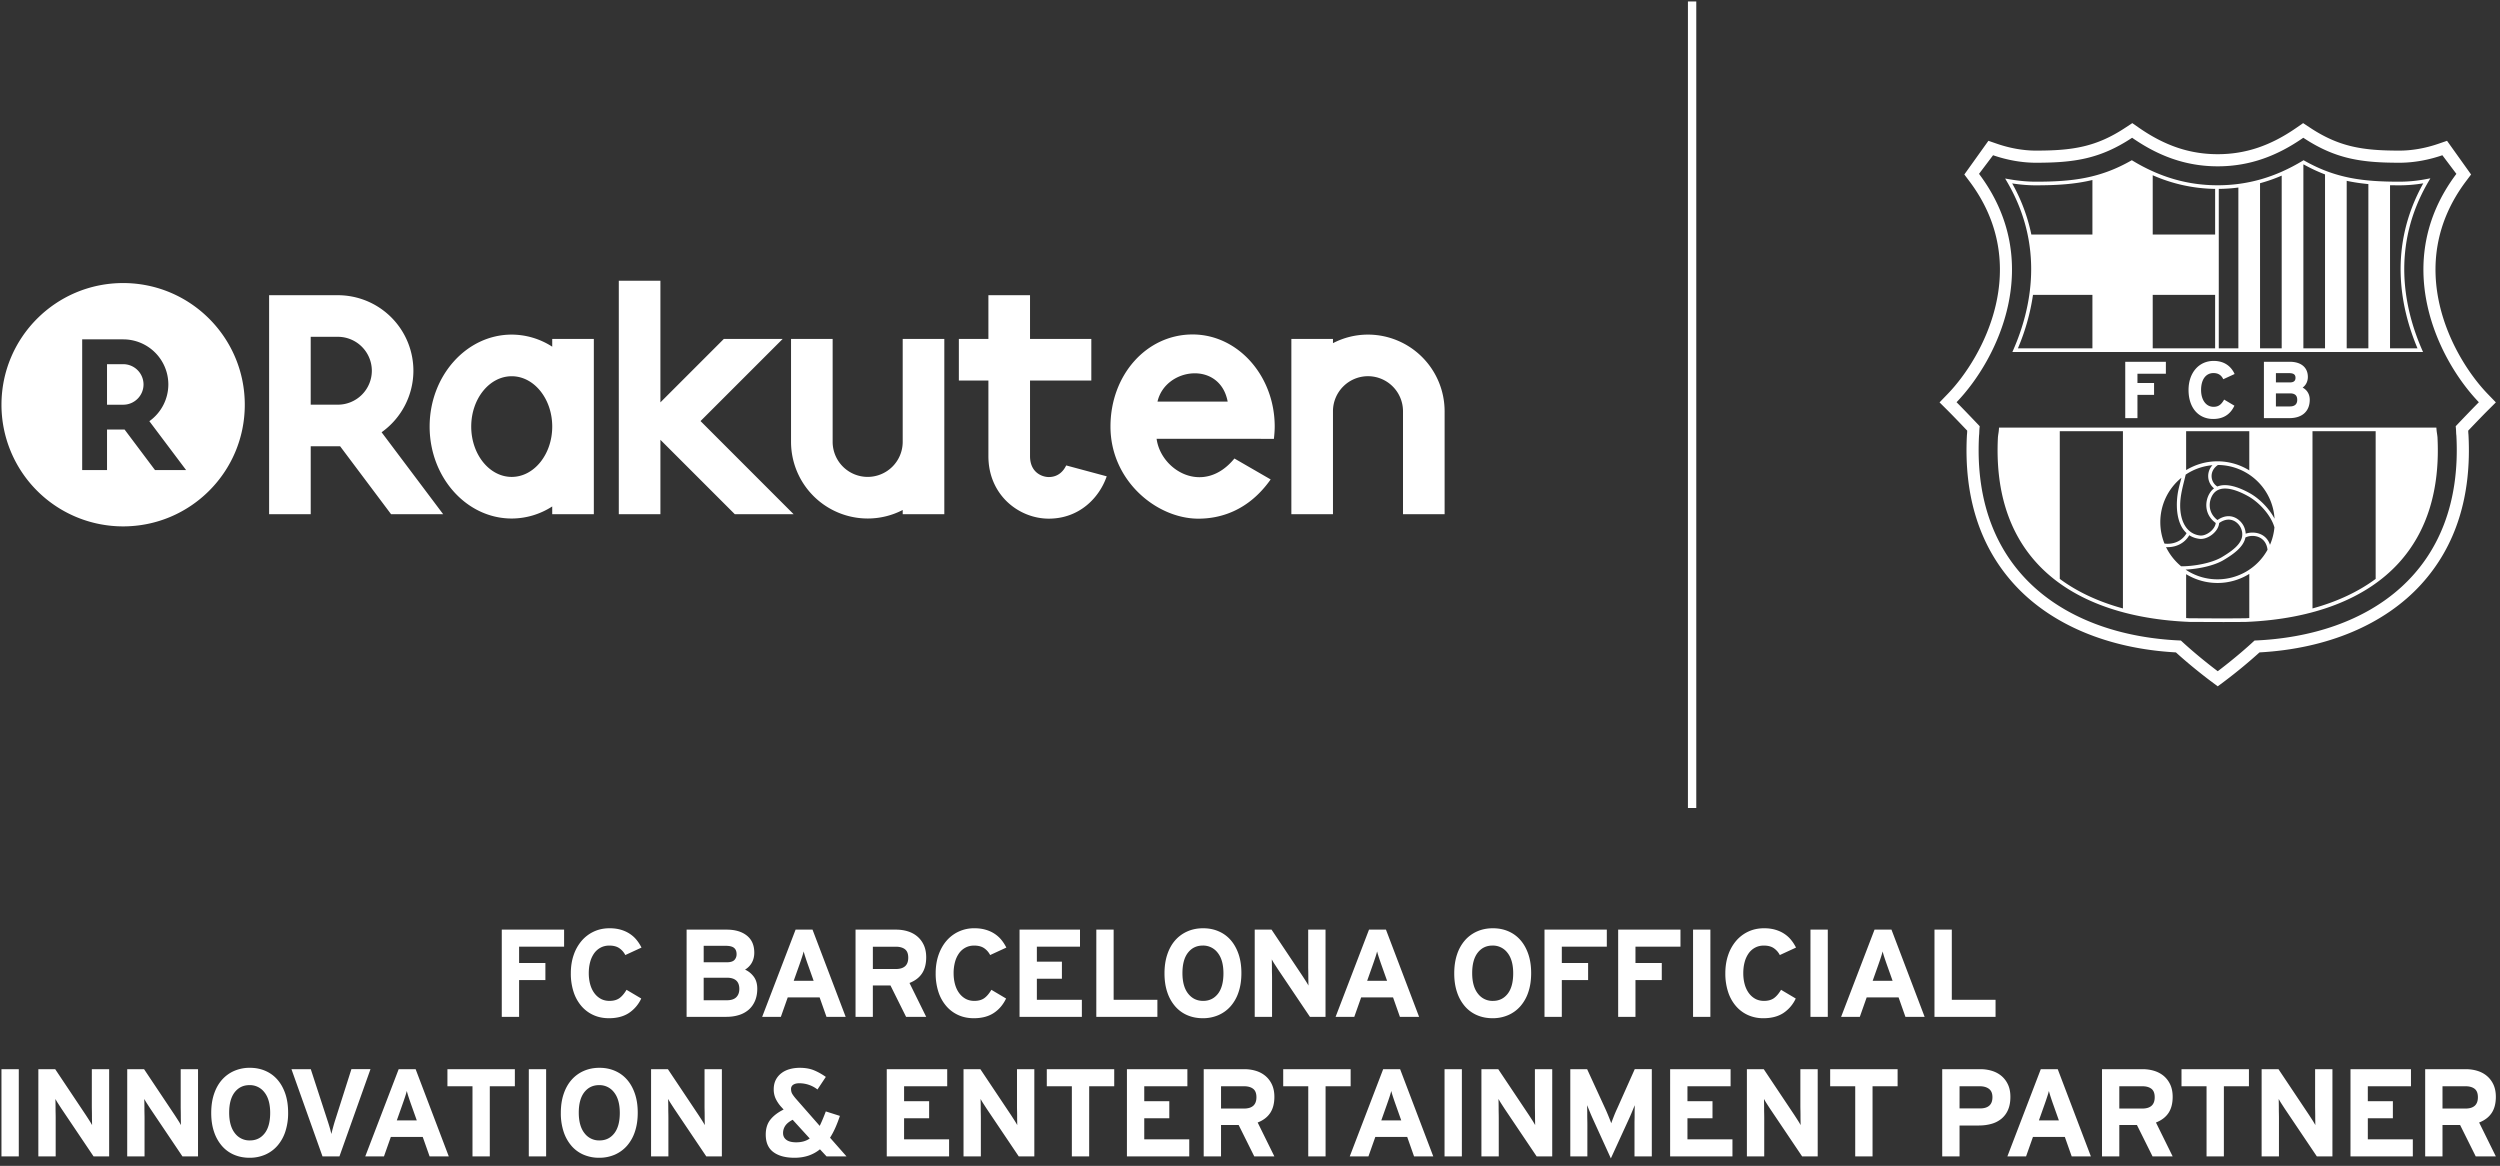 <svg xmlns="http://www.w3.org/2000/svg" xmlns:xlink="http://www.w3.org/1999/xlink" width="208" height="97" viewBox="0 0 208 97">
    <rect x="0" y="0" width="208" height="97" fill="#333333" stroke="none"/>
    <defs>
        <path id="a" d="M0 116.334h227.776V0H0z"/>
    </defs>
    <g fill="none" fill-rule="evenodd" transform="translate(-10 -10)">
        <path fill="#FFF" d="M20.254 40.3h-1.35v3.372h1.35c.928 0 1.687-.754 1.687-1.686a1.69 1.69 0 0 0-1.687-1.686"/>
        <path fill="#FFF" d="M22.898 49.112l-2.531-3.373h-1.462v3.373h-2.067V38.235h3.416a3.754 3.754 0 0 1 3.752 3.75 3.76 3.76 0 0 1-1.58 3.057l3.06 4.07h-2.588zM20.244 33.55c-5.594 0-10.121 4.534-10.121 10.125a10.117 10.117 0 0 0 10.12 10.12c5.592 0 10.123-4.53 10.123-10.12 0-5.59-4.531-10.125-10.122-10.125zM98.707 48.724c-.187.393-.604.966-1.449.966-.54 0-1.56-.362-1.56-1.738V41.66h5.1v-3.462h-5.1v-3.635h-3.463v3.635h-2.458v3.462h2.458v6.292c0 3.255 2.555 5.2 5.023 5.2 2.526 0 4.2-1.718 4.821-3.522l-3.372-.906zM52.575 49.679c-1.858 0-3.369-1.88-3.369-4.188 0-2.31 1.511-4.188 3.368-4.188 1.858 0 3.372 1.879 3.372 4.188 0 2.309-1.514 4.188-3.371 4.188zm3.37-11.481v.647a6.238 6.238 0 0 0-3.37-1.006c-3.767 0-6.83 3.434-6.83 7.652s3.064 7.65 6.83 7.65a6.229 6.229 0 0 0 3.37-1.005v.647h3.462V38.198h-3.461zM85.105 38.197v8.567a2.917 2.917 0 0 1-2.915 2.914 2.917 2.917 0 0 1-2.914-2.914v-8.567h-3.462v8.567a6.383 6.383 0 0 0 6.376 6.376 6.32 6.32 0 0 0 2.915-.71v.352h3.462V38.197h-3.462zM123.816 37.839c-1.05 0-2.04.26-2.913.712v-.354h-3.462v14.585h3.462v-8.566a2.917 2.917 0 0 1 2.913-2.916 2.918 2.918 0 0 1 2.914 2.916v8.566h3.462v-8.566a6.384 6.384 0 0 0-6.376-6.377M112.142 43.414h-5.838c.648-2.836 5.195-3.427 5.838 0m3.914 2.075c0-4.223-3.065-7.662-6.832-7.662-3.831 0-6.832 3.366-6.832 7.662 0 4.518 3.853 7.664 7.312 7.664 1.745 0 4.135-.598 6.015-3.264l-3.015-1.742c-2.556 3.123-6.12 1.003-6.474-1.638l9.759.002c.038-.34.067-.68.067-1.022M68.284 45.033l6.837-6.836h-4.895l-5.28 5.28V33.358h-3.462v19.424h3.462v-6.19l6.19 6.19h4.894zM35.852 38.022h2.259a2.83 2.83 0 0 1 2.826 2.822 2.829 2.829 0 0 1-2.826 2.825h-2.26v-5.647zm0 14.76v-5.65H38.3l4.238 5.65h4.334l-5.123-6.818a6.292 6.292 0 0 0 2.646-5.12 6.287 6.287 0 0 0-6.285-6.282H32.39v18.22h3.462z"/>
        <mask id="b" fill="#fff">
            <use xlink:href="#a"/>
        </mask>
        <path fill="#FFF" d="M150.436 77.223h.694V10.122h-.694zM135.421 89.273a1.511 1.511 0 0 0-1.244-.602c-.512 0-.92.197-1.229.591-.307.394-.462.962-.462 1.7 0 .74.16 1.31.477 1.71a1.51 1.51 0 0 0 1.245.603c.511 0 .921-.198 1.23-.592.306-.393.46-.96.46-1.7.001-.739-.159-1.31-.477-1.71m1.737 3.266a3.375 3.375 0 0 1-.659 1.175 2.85 2.85 0 0 1-1.016.743 3.208 3.208 0 0 1-1.296.259c-.477 0-.912-.085-1.302-.255a2.77 2.77 0 0 1-1.005-.736 3.422 3.422 0 0 1-.653-1.171c-.157-.46-.234-.983-.234-1.57 0-.587.078-1.112.234-1.575a3.38 3.38 0 0 1 .66-1.178 2.89 2.89 0 0 1 1.014-.74c.395-.174.831-.26 1.307-.26.471 0 .901.085 1.291.254.391.17.727.415 1.006.736.28.322.498.712.653 1.171.156.46.234.984.234 1.57 0 .588-.078 1.114-.234 1.576M139.943 88.765v1.358h2.188v1.42h-2.188l-.001 3.059h-1.44v-7.257h5.185v1.42zM146.071 88.765v1.358h2.189v1.42h-2.189v3.059h-1.44v-7.257h5.184v1.42zM150.862 94.602v-7.257h1.442l-.001 7.257zM158.08 89.46a1.542 1.542 0 0 0-.514-.581c-.21-.139-.482-.207-.814-.207-.27 0-.512.057-.726.171a1.546 1.546 0 0 0-.539.476 2.254 2.254 0 0 0-.332.726c-.076.28-.114.59-.114.929 0 .324.038.627.114.906.075.28.19.524.337.731.15.207.33.37.544.488.214.117.456.175.726.175.332 0 .603-.072.814-.217.211-.145.413-.38.607-.705l1.223.725a2.91 2.91 0 0 1-1.03 1.208c-.44.287-.992.431-1.656.431a3.08 3.08 0 0 1-1.296-.265 2.88 2.88 0 0 1-1-.752 3.404 3.404 0 0 1-.648-1.176 4.916 4.916 0 0 1-.228-1.549c0-.554.08-1.06.238-1.52a3.58 3.58 0 0 1 .664-1.181 2.995 2.995 0 0 1 1.016-.768c.394-.183.83-.274 1.307-.274.338 0 .647.04.923.119.277.08.524.19.741.332.218.141.41.31.571.507.162.198.302.414.42.649l-1.348.622zM160.63 94.602l.001-7.257h1.441v7.257zM166.997 90.29a53.17 53.17 0 0 1-.213-.623c-.065-.2-.115-.37-.149-.508a7.7 7.7 0 0 1-.15.508c-.067.2-.137.407-.214.622l-.466 1.316h1.66l-.468-1.316zm1.534 4.311l-.569-1.617h-2.655l-.57 1.617h-1.556l2.78-7.256h1.41l2.758 7.256h-1.598zM170.948 94.602l.001-7.257h1.441v5.837h3.64v1.42zM10.122 106.212v-7.257h1.441v7.257zM17.784 106.212l-2.664-3.96c-.09-.138-.186-.285-.285-.44a4.021 4.021 0 0 1-.223-.38c0 .07.002.173.005.307.004.135.005.282.005.44 0 .152.002.304.006.457.003.152.005.28.005.384v3.192H13.19l.001-7.257h1.401l2.562 3.836.284.44c.1.157.174.283.223.379 0-.07-.002-.17-.006-.305a14.744 14.744 0 0 1-.005-.431c0-.16-.002-.314-.005-.467a14.857 14.857 0 0 1-.006-.382l.001-3.07h1.441v7.257h-1.297zM25.179 106.212l-2.665-3.96-.285-.44a4.255 4.255 0 0 1-.223-.38c0 .07.001.173.005.307.003.135.005.282.005.44 0 .152.002.304.005.457.004.152.006.28.006.384l-.001 3.192h-1.442l.002-7.257h1.4l2.562 3.836.284.44c.1.157.174.283.222.379 0-.07-.001-.17-.005-.305a19.355 19.355 0 0 1-.005-.431c0-.16-.002-.314-.005-.467a14.302 14.302 0 0 1-.005-.382v-3.07h1.442l-.001 7.257h-1.296zM32.002 100.884a1.515 1.515 0 0 0-1.244-.602c-.512 0-.92.198-1.229.59-.307.396-.462.962-.462 1.7 0 .74.16 1.31.477 1.712a1.51 1.51 0 0 0 1.244.6c.512 0 .922-.195 1.23-.59.307-.393.461-.96.461-1.7s-.159-1.31-.477-1.71m1.737 3.266a3.391 3.391 0 0 1-.659 1.176 2.875 2.875 0 0 1-1.016.742 3.225 3.225 0 0 1-1.296.258c-.478 0-.912-.085-1.302-.254a2.763 2.763 0 0 1-1.005-.736 3.427 3.427 0 0 1-.653-1.171c-.157-.46-.234-.983-.234-1.571 0-.587.078-1.112.234-1.575.155-.463.375-.856.658-1.177a2.893 2.893 0 0 1 1.016-.741 3.22 3.22 0 0 1 1.307-.26c.47 0 .901.085 1.291.255.391.169.726.414 1.006.735.28.323.498.713.653 1.172.156.46.233.984.233 1.57a4.93 4.93 0 0 1-.233 1.577M38.242 106.212h-1.41l-2.583-7.257h1.608l1.368 4.199a17.737 17.737 0 0 1 .203.648c.032.107.059.209.084.306l.056.239a27.7 27.7 0 0 1 .14-.54c.059-.221.123-.44.192-.653l1.337-4.2h1.587l-2.582 7.258zM44.207 101.9a27.299 27.299 0 0 1-.212-.623 7.442 7.442 0 0 1-.15-.508 6.98 6.98 0 0 1-.15.508c-.066.201-.137.408-.214.622l-.466 1.316h1.66l-.468-1.316zm1.535 4.311l-.57-1.617h-2.655l-.57 1.617H40.39l2.78-7.256h1.41l2.758 7.256h-1.597zM50.751 100.376v5.836h-1.44v-5.836h-2.085v-1.421h5.61v1.421zM53.996 106.212l.001-7.257h1.441v7.257zM61.09 100.884a1.517 1.517 0 0 0-1.244-.602c-.512 0-.922.198-1.23.59-.307.396-.462.962-.462 1.7 0 .74.16 1.31.478 1.712a1.51 1.51 0 0 0 1.244.6c.512 0 .921-.195 1.23-.59.306-.393.461-.96.461-1.7s-.16-1.31-.477-1.71m1.736 3.266a3.374 3.374 0 0 1-.658 1.176 2.893 2.893 0 0 1-1.016.742 3.23 3.23 0 0 1-1.297.258 3.24 3.24 0 0 1-1.3-.254 2.775 2.775 0 0 1-1.007-.736 3.427 3.427 0 0 1-.653-1.171 4.878 4.878 0 0 1-.234-1.571c0-.587.078-1.112.235-1.575.155-.463.375-.856.658-1.177a2.884 2.884 0 0 1 1.016-.741c.394-.173.83-.26 1.306-.26.471 0 .902.085 1.291.255.391.169.727.414 1.007.735.28.323.497.713.652 1.172.157.46.234.984.234 1.57 0 .588-.077 1.114-.234 1.577M68.763 106.212l-2.665-3.96-.285-.44a4.516 4.516 0 0 1-.223-.38c0 .07.002.173.006.307.003.135.005.282.005.44 0 .152.001.304.005.457.004.152.005.28.005.384v3.192h-1.442l.001-7.257h1.4l2.562 3.836.284.44c.1.157.174.283.223.379 0-.07-.002-.17-.006-.305a19.355 19.355 0 0 1-.005-.431c0-.16-.001-.314-.005-.467a14.302 14.302 0 0 1-.005-.382v-3.07h1.442l-.001 7.257h-1.296zM75.95 103.164c-.291.152-.496.32-.618.503a1.08 1.08 0 0 0-.181.606c0 .236.09.422.275.561.183.138.457.207.823.207.45 0 .824-.107 1.12-.32l-1.42-1.557zm2.819 3.048l-.549-.59c-.575.47-1.28.704-2.117.704-.748 0-1.334-.157-1.757-.472-.425-.314-.636-.799-.636-1.456 0-.51.132-.929.395-1.255.263-.324.629-.6 1.093-.829l-.188-.207a2.85 2.85 0 0 1-.465-.679 1.804 1.804 0 0 1-.171-.793c0-.297.055-.556.166-.778.111-.22.264-.407.46-.559.195-.153.425-.267.689-.343.264-.075.548-.113.852-.113.443 0 .828.065 1.157.196.328.132.665.318 1.01.56l-.695 1.047a2.455 2.455 0 0 0-1.513-.518c-.215 0-.382.041-.504.124a.403.403 0 0 0-.181.352c0 .16.034.296.103.411.07.113.162.24.28.378l2.002 2.281c.159-.325.328-.727.507-1.203l1.172.373c-.117.352-.243.68-.378.985-.135.304-.282.58-.442.83l1.37 1.554h-1.66zM83.778 106.212v-7.257h5.03v1.42H85.22v1.245h2.084v1.42H85.22l-.001 1.752h3.745v1.42zM94.759 106.212l-2.664-3.96c-.09-.138-.186-.285-.285-.44a4.308 4.308 0 0 1-.224-.38c0 .07.002.173.006.307.003.135.005.282.005.44 0 .152.002.304.006.457.003.152.005.28.005.384l-.001 3.192h-1.441v-7.257h1.401l2.562 3.836.284.44c.1.157.174.283.222.379 0-.07-.002-.17-.005-.305a14.744 14.744 0 0 1-.005-.431c0-.16-.002-.314-.006-.467a20.332 20.332 0 0 1-.005-.382v-3.07h1.442v7.257h-1.297zM100.62 100.376l-.002 5.836h-1.44v-5.836h-2.085v-1.421h5.61v1.421zM103.76 106.212l.001-7.257h5.029v1.42h-3.588v1.245h2.084v1.42h-2.084v1.752h3.744v1.42zM114.259 100.587c-.184-.141-.438-.211-.765-.211h-1.904v1.856h1.904c.694 0 1.04-.313 1.041-.94 0-.328-.091-.564-.276-.705zm.096 5.625l-1.299-2.612h-1.466l-.001 2.612h-1.441l.001-7.257h3.381c.338 0 .66.047.963.14.305.094.571.237.799.43.229.195.408.434.539.72.131.288.198.625.198 1.012 0 .546-.117.994-.348 1.343-.233.348-.579.613-1.042.793l1.389 2.819h-1.673zM120.288 100.376v5.836h-1.442l.001-5.836h-2.084v-1.421h5.61v1.421zM126.117 101.9a27.442 27.442 0 0 1-.214-.623 6.91 6.91 0 0 1-.15-.508 6.98 6.98 0 0 1-.15.508c-.066.201-.136.408-.213.622l-.466 1.316h1.658l-.465-1.316zm1.532 4.311l-.569-1.617h-2.654l-.572 1.617H122.3l2.78-7.256h1.41l2.758 7.256h-1.598zM130.186 106.212v-7.257h1.442l-.001 7.257zM137.849 106.212l-2.665-3.96-.284-.44a4.308 4.308 0 0 1-.224-.38c0 .07.002.173.006.307.003.135.005.282.005.44 0 .152.002.304.005.457.004.152.005.28.005.384v3.192h-1.442v-7.257h1.4l2.564 3.836.284.44c.1.157.174.283.222.379 0-.07-.002-.17-.005-.305a14.608 14.608 0 0 1-.006-.431c0-.16-.001-.314-.005-.467a20.332 20.332 0 0 1-.005-.382v-3.07h1.442l-.001 7.257h-1.296zM145.99 106.212v-2.664c0-.097 0-.221.004-.373.005-.152.006-.308.006-.467 0-.158.001-.308.006-.445.002-.14.005-.242.005-.312-.055.139-.13.322-.225.55-.094.229-.189.445-.286.653l-1.476 3.224-1.469-3.224a15.188 15.188 0 0 1-.284-.653 30.55 30.55 0 0 1-.221-.55c0 .07.001.173.004.312.004.137.005.287.005.445 0 .159.001.315.005.467.004.152.006.276.006.373l-.001 2.664h-1.42v-7.257h1.4l1.51 3.287c.048.104.096.212.144.326a24.995 24.995 0 0 1 .264.648c.038.097.067.177.088.239.048-.14.118-.323.208-.555.09-.232.184-.451.281-.658l1.466-3.287h1.42v7.257h-1.44zM148.954 106.212l.001-7.257h5.03v1.42h-3.589v1.245h2.084v1.42h-2.084v1.752h3.744v1.42zM159.936 106.212l-2.664-3.96c-.09-.138-.186-.285-.285-.44a4.021 4.021 0 0 1-.223-.38c0 .07 0 .173.005.307.004.135.005.282.005.44 0 .152.002.304.006.457.003.152.005.28.005.384l-.001 3.192h-1.442v-7.257h1.402l2.562 3.836.284.44c.1.157.174.283.223.379 0-.07-.003-.17-.006-.305a14.744 14.744 0 0 1-.005-.431c0-.16-.002-.314-.005-.467a14.857 14.857 0 0 1-.006-.382v-3.07h1.442v7.257h-1.297zM165.796 100.376v5.836h-1.442l.001-5.836h-2.085v-1.421h5.611v1.421zM71.076 88.867c-.139-.116-.366-.175-.685-.175h-1.844v1.37h1.918c.303 0 .516-.064.637-.19a.68.68 0 0 0 .181-.49c0-.227-.068-.398-.207-.515m-.602 2.48h-1.928v1.875h1.928c.353 0 .614-.084.784-.253.17-.169.254-.4.254-.69 0-.622-.346-.933-1.038-.933m2.344 1.923c-.125.294-.3.54-.524.736a2.232 2.232 0 0 1-.815.446c-.317.101-.67.15-1.057.15h-3.297l.001-7.256h3.328c.705 0 1.266.164 1.68.493.415.328.622.802.622 1.425 0 .311-.068.587-.202.83a1.554 1.554 0 0 1-.566.58c.291.131.532.328.727.59.193.263.29.594.29.996 0 .38-.063.716-.187 1.01M77.229 90.29a29.246 29.246 0 0 1-.213-.623 7.362 7.362 0 0 1-.15-.508 7.053 7.053 0 0 1-.151.508c-.065.2-.136.408-.212.622l-.467 1.316h1.659l-.466-1.316zm1.534 4.311l-.57-1.617h-2.654l-.571 1.617h-1.555l2.78-7.256h1.409l2.758 7.256h-1.597zM85.291 88.977c-.185-.141-.439-.211-.766-.211h-1.903v1.856h1.903c.695 0 1.041-.313 1.041-.94 0-.33-.09-.564-.275-.705zm.095 5.625l-1.299-2.612h-1.466v2.612h-1.44v-7.257h3.38c.338 0 .661.047.964.14.304.094.571.237.798.43.23.194.408.434.54.72.131.288.197.625.197 1.012 0 .546-.116.993-.348 1.342-.232.349-.579.614-1.042.794l1.39 2.819h-1.674zM92.38 89.46a1.532 1.532 0 0 0-.514-.581c-.21-.138-.482-.207-.814-.207-.27 0-.512.057-.726.171a1.539 1.539 0 0 0-.539.477 2.256 2.256 0 0 0-.332.726 3.531 3.531 0 0 0-.114.928c0 .324.038.627.114.906.075.28.188.524.337.731.15.207.33.37.544.488.214.117.456.175.726.175.332 0 .603-.072.814-.217.211-.145.413-.38.607-.705l1.223.725c-.249.519-.593.922-1.032 1.208-.439.287-.99.431-1.653.431-.478 0-.91-.089-1.296-.265a2.865 2.865 0 0 1-1-.752 3.422 3.422 0 0 1-.65-1.176 4.945 4.945 0 0 1-.227-1.549c0-.554.08-1.06.238-1.519.16-.46.381-.853.664-1.182a2.974 2.974 0 0 1 1.017-.767 3.047 3.047 0 0 1 1.306-.275c.34 0 .647.04.923.12.277.079.524.189.741.331.218.142.41.311.571.507.162.198.302.414.42.649l-1.349.622zM94.826 94.602v-7.257h5.03v1.42h-3.589v1.245h2.084v1.42h-2.084v1.752h3.744v1.42zM101.213 94.602l.001-7.257h1.441v5.837h3.64v1.42zM111.314 89.273a1.513 1.513 0 0 0-1.244-.602c-.512 0-.922.198-1.23.591-.307.394-.461.962-.461 1.7 0 .74.159 1.31.477 1.712.318.4.732.6 1.244.6s.92-.197 1.23-.59c.306-.394.46-.962.46-1.7 0-.74-.158-1.31-.476-1.71m1.736 3.264a3.365 3.365 0 0 1-.658 1.177c-.283.322-.623.57-1.016.742a3.212 3.212 0 0 1-1.296.259c-.478 0-.912-.085-1.302-.254a2.775 2.775 0 0 1-1.005-.737 3.44 3.44 0 0 1-.654-1.171c-.156-.46-.233-.983-.233-1.57 0-.587.078-1.112.234-1.575.155-.464.375-.857.658-1.178a2.893 2.893 0 0 1 1.016-.74c.394-.174.83-.26 1.307-.26.47 0 .9.085 1.29.255.392.168.727.413 1.007.734.279.323.497.713.653 1.172.156.46.233.984.233 1.57 0 .588-.078 1.114-.234 1.576M118.987 94.602l-2.665-3.96-.285-.44a4.684 4.684 0 0 1-.223-.38c0 .07.002.173.005.307.004.134.006.282.006.44 0 .152 0 .304.005.457.004.152.005.279.005.383v3.193h-1.442v-7.257h1.4l2.563 3.836.284.44c.1.156.174.282.222.379 0-.07-.001-.171-.005-.306a19.262 19.262 0 0 1-.005-.43c0-.16-.002-.314-.005-.467-.004-.151-.006-.28-.006-.383v-3.07h1.443l-.001 7.258h-1.296zM124.938 90.29a29.077 29.077 0 0 1-.212-.623 7.524 7.524 0 0 1-.151-.508 6.91 6.91 0 0 1-.15.508c-.066.2-.136.408-.213.622l-.466 1.316h1.659l-.467-1.316zm1.534 4.311l-.57-1.617h-2.654l-.571 1.617h-1.555l2.78-7.256h1.41l2.757 7.256h-1.597zM53.189 88.765v1.358h2.188v1.42h-2.188v3.059h-1.441v-7.257h5.185v1.42zM62.025 89.46a1.542 1.542 0 0 0-.514-.581c-.211-.139-.482-.207-.814-.207-.27 0-.512.057-.726.171a1.555 1.555 0 0 0-.54.476 2.276 2.276 0 0 0-.331.726c-.076.28-.114.59-.114.929 0 .324.038.627.114.906.076.28.189.524.337.731.149.207.33.37.544.488.214.117.456.175.726.175.332 0 .603-.072.814-.217.21-.145.413-.38.607-.705l1.223.725a2.91 2.91 0 0 1-1.031 1.208c-.44.287-.991.431-1.654.431-.478 0-.91-.088-1.297-.265a2.88 2.88 0 0 1-1-.752 3.404 3.404 0 0 1-.648-1.176 4.916 4.916 0 0 1-.228-1.549c0-.554.079-1.06.238-1.52a3.58 3.58 0 0 1 .664-1.181 2.995 2.995 0 0 1 1.016-.768c.394-.183.83-.274 1.307-.274.338 0 .647.04.923.119.277.08.524.19.74.332.219.141.41.31.572.507.162.198.302.414.42.649l-1.348.622zM175.486 100.597c-.191-.147-.45-.221-.776-.221h-1.675l-.001 1.845h1.697c.693 0 1.04-.311 1.04-.933 0-.314-.095-.545-.285-.691m1.582 1.743a1.954 1.954 0 0 1-.552.742 2.24 2.24 0 0 1-.837.425c-.322.09-.67.135-1.045.135h-1.6v2.57h-1.442v-7.257h3.174c.339 0 .66.047.964.14.305.094.57.237.799.43.228.194.408.434.539.72.132.289.197.625.197 1.012 0 .422-.066.783-.197 1.083M180.831 101.9a23.143 23.143 0 0 1-.212-.623 7.524 7.524 0 0 1-.15-.508 6.511 6.511 0 0 1-.152.508c-.065.201-.136.408-.212.622l-.467 1.317h1.66l-.467-1.317zm1.534 4.312l-.57-1.617h-2.654l-.572 1.617h-1.555l2.78-7.257h1.41l2.758 7.257h-1.597zM188.997 100.587c-.184-.141-.439-.211-.765-.211h-1.905v1.856h1.904c.695 0 1.041-.313 1.041-.94 0-.328-.09-.563-.275-.705zm.095 5.626l-1.299-2.613h-1.466v2.613h-1.44v-7.258h3.38c.338 0 .66.047.964.14.304.094.571.237.8.43.227.194.406.434.538.72.131.288.197.625.197 1.012 0 .546-.116.994-.347 1.343-.233.348-.58.613-1.043.793l1.39 2.82h-1.674zM195.027 100.376l-.001 5.837h-1.441v-5.837h-2.084v-1.421h5.61v1.421zM202.762 106.213l-2.665-3.961-.285-.44a4.161 4.161 0 0 1-.223-.378c0 .068.001.17.005.305.003.135.005.282.005.44 0 .153.002.305.006.457.003.152.005.28.005.384l-.001 3.193h-1.442l.001-7.258h1.401l2.562 3.836.284.44c.1.157.174.283.222.379 0-.07-.001-.17-.005-.305a14.744 14.744 0 0 1-.005-.431c0-.158-.002-.314-.005-.467a14.857 14.857 0 0 1-.006-.382l.001-3.07h1.442l-.001 7.258h-1.296zM205.56 106.213l.002-7.258h5.03v1.42h-3.59v1.245h2.086l-.001 1.42h-2.084v1.752h3.744v1.42zM215.886 100.587c-.185-.141-.439-.211-.766-.211h-1.904v1.856h1.904c.695 0 1.041-.313 1.041-.94 0-.328-.091-.563-.275-.705zm.095 5.626l-1.3-2.613h-1.465v2.613h-1.441v-7.258h3.381c.338 0 .66.047.964.14.304.094.571.237.798.43.229.194.408.434.54.72.131.288.197.625.197 1.012 0 .546-.116.994-.348 1.343-.232.348-.579.613-1.042.793l1.39 2.82h-1.674zM202.014 41.363c0-.79-.562-1.263-1.503-1.263h-2.153v4.687h2.133c1.052 0 1.68-.573 1.68-1.53 0-.446-.214-.81-.591-1.01.279-.2.434-.519.434-.884zm-2.658-.317h1.115c.455 0 .514.208.514.388 0 .258-.154.383-.467.383h-1.162v-.77zm1.167 2.77h-1.167v-1.088h1.167c.414 0 .606.173.606.541 0 .358-.21.546-.606.546zm-6.361-2.777c.37 0 .628.153.794.47l.022.042.94-.433-.02-.047c-.331-.682-.927-1.043-1.723-1.043-1.23 0-2.088.992-2.088 2.416 0 1.467.807 2.414 2.056 2.414.813 0 1.399-.358 1.74-1.063l.022-.04-.856-.509-.026.044c-.243.406-.475.557-.855.557-.62 0-1.038-.564-1.038-1.403 0-.866.396-1.405 1.032-1.405zm-3.961.058V40.1h-3.381v4.687h1.016v-1.934h1.382v-.99h-1.382v-.766h2.365zm-12.678-2.025l-.093.212h34.166l-.093-.212c-1.482-3.404-2.595-8.588.537-13.949l.168-.287-.327.061a11.82 11.82 0 0 1-2.247.22c-3.05 0-5.32-.285-7.9-1.744l-.076-.043-.077.046c-2.264 1.37-4.578 2.038-7.072 2.038-2.49 0-4.8-.668-7.064-2.038l-.076-.046-.078.043c-2.58 1.46-4.848 1.744-7.9 1.744-.711 0-1.465-.07-2.24-.208l-.323-.056.165.282c3.127 5.351 2.014 10.533.53 13.937zm20.512-.09V25.244a13.447 13.447 0 0 0 1.802-.632v14.368h-1.802zm7.21 0V25.045c.586.125 1.182.213 1.803.271v13.664h-1.803zm6.373-13.73c-2.935 5.261-1.922 10.321-.482 13.73h-2.286v-13.57c.257.004.516.007.784.007.65 0 1.316-.055 1.984-.167zm-9.955-1.572c.605.337 1.195.61 1.779.832v14.47h-1.801V23.692c.007-.006.014-.009.022-.013zm-7.061 2.037a13.536 13.536 0 0 0 1.63-.114v13.378h-1.63V25.717zm-15.457 8.815h4.944v4.45h-6.2a17.948 17.948 0 0 0 1.256-4.45zm9.96 4.45h5.193v-4.45h-5.192v4.45zm5.194-9.466h-5.193V24.58a13.265 13.265 0 0 0 5.193 1.136v3.801zm-14.907-4.097c1.75 0 3.25-.094 4.697-.443v4.54h-5.081a14.746 14.746 0 0 0-1.595-4.256c.683.107 1.347.16 1.979.16zm-3.082 20.295a3.79 3.79 0 0 1-.041.345 4.876 4.876 0 0 0-.042.322c-.221 4.348.865 7.87 3.228 10.461 2.71 2.973 7.103 4.667 12.706 4.9h.214c.933.006 1.817.011 2.646.011.65 0 1.266-.003 1.849-.01 5.598-.234 9.99-1.928 12.702-4.9 2.363-2.593 3.45-6.114 3.227-10.47-.015-.148-.03-.234-.041-.313a4.08 4.08 0 0 1-.042-.346l-.011-.14H176.32l-.011.14zm31.345 12.45c-1.454 1.078-3.222 1.902-5.256 2.458V45.876h5.256v12.287zm-15.733-3.807c-.312.56-.888.885-1.592.885a1.68 1.68 0 0 1-.247-.017 4.754 4.754 0 0 1-.345-1.783 4.75 4.75 0 0 1 1.756-3.692c-.087.35-.174.655-.242.967-.244 1.122-.242 2.81.67 3.64zm-1.592 1.168c.784 0 1.448-.359 1.818-.994.232.153.512.26.847.302.66.083 1.58-.572 1.637-1.317.909-.643 1.61-.059 1.82.445.417.997-.46 1.716-1.59 2.39-.874.521-2.4.773-3.392.764a4.81 4.81 0 0 1-1.255-1.593c.038.001.076.003.115.003zm4.163-2.258c-.803-.603-.755-1.533-.4-2.095.553-.876 1.81-.528 2.959.115.932.52 1.908 1.608 2.18 2.592-.048.512-.175 1-.37 1.452-.324-1.008-1.373-1.154-2.02-.928a1.619 1.619 0 0 0-.128-.552c-.253-.603-1.126-1.338-2.221-.584zm4.75-.112c-.45-.859-1.27-1.678-2.052-2.115-.831-.464-1.922-.887-2.708-.562-.595-.37-.698-1.3.052-1.792a4.759 4.759 0 0 1 4.708 4.47zm-5.034-2.523a1.382 1.382 0 0 0-.355.39c-.42.662-.48 1.78.495 2.491-.06.558-.803 1.106-1.317 1.04-1.103-.142-1.623-1.166-1.641-2.423-.013-.934.252-1.748.459-2.642a4.714 4.714 0 0 1 2.228-.784 1.32 1.32 0 0 0 .13 1.928zm-2.37 6.758c1.005-.047 2.34-.302 3.168-.796.804-.479 1.655-1.076 1.812-1.874.584-.293 1.699-.154 1.84 1.02a4.754 4.754 0 0 1-4.166 2.46 4.722 4.722 0 0 1-2.653-.81zm5.302-8.254a5.04 5.04 0 0 0-2.648-.755c-.954 0-1.844.27-2.607.731v-3.236h5.255v3.26zm-10.513 11.486c-2.035-.557-3.801-1.38-5.255-2.459V45.876h5.255v14.746zm10.235.816c-1.316.02-2.825.012-4.486.002h-.21c-.093-.004-.186-.014-.281-.017v-3.652a5.016 5.016 0 0 0 2.607.733c.973 0 1.876-.28 2.648-.756v3.675c-.094.003-.186.013-.278.015zm20.793-17.96l-.69-.714c-2.931-3.043-7.081-10.659-1.788-17.693l.416-.553-2.001-2.803-.72.248c-1.076.371-2.196.568-3.24.568-3.023 0-5.004-.296-7.442-1.91l-.571-.377-.561.39c-2.158 1.497-4.238 2.195-6.545 2.195-2.31 0-4.39-.698-6.547-2.195l-.56-.39-.572.377c-2.437 1.614-4.42 1.91-7.443 1.91-1.042 0-2.162-.197-3.24-.568l-.717-.248-2.003 2.803.416.553c5.294 7.034 1.145 14.65-1.788 17.693l-.69.714.704.7c.376.376 1.045 1.072 1.597 1.652l-.003.091c-.002.061-.004.11-.014.21l-.006.063c-.271 5.074 1.053 9.253 3.929 12.416 3.052 3.354 7.82 5.36 13.459 5.67 1.398 1.272 2.817 2.327 2.879 2.376l.603.446.6-.448a42.237 42.237 0 0 0 2.872-2.374c5.639-.31 10.407-2.316 13.458-5.67 2.879-3.163 4.2-7.342 3.93-12.416l-.005-.064c-.01-.099-.012-.148-.015-.21l-.003-.09c.553-.58 1.222-1.276 1.599-1.652l.702-.7zm-3.341 1.983c.05.51.02.49.056.788.603 11.308-7.275 16.647-16.795 17.043-1.456 1.357-3.06 2.553-3.06 2.553s-1.61-1.196-3.065-2.553c-9.52-.396-17.4-5.735-16.796-17.043.035-.299.005-.279.056-.788-.546-.577-1.448-1.52-1.926-1.996 3.416-3.544 7.4-11.65 1.87-19l1.168-1.549c1.106.382 2.335.624 3.569.624 3.173 0 5.338-.315 8-2.078 2.105 1.462 4.388 2.376 7.122 2.376 2.733 0 5.016-.914 7.12-2.376 2.663 1.763 4.828 2.078 8 2.078 1.234 0 2.465-.242 3.57-.624l1.167 1.55c-5.53 7.348-1.544 15.455 1.87 19-.477.475-1.38 1.418-1.926 1.995z" mask="url(#b)"/>
    </g>
</svg>
